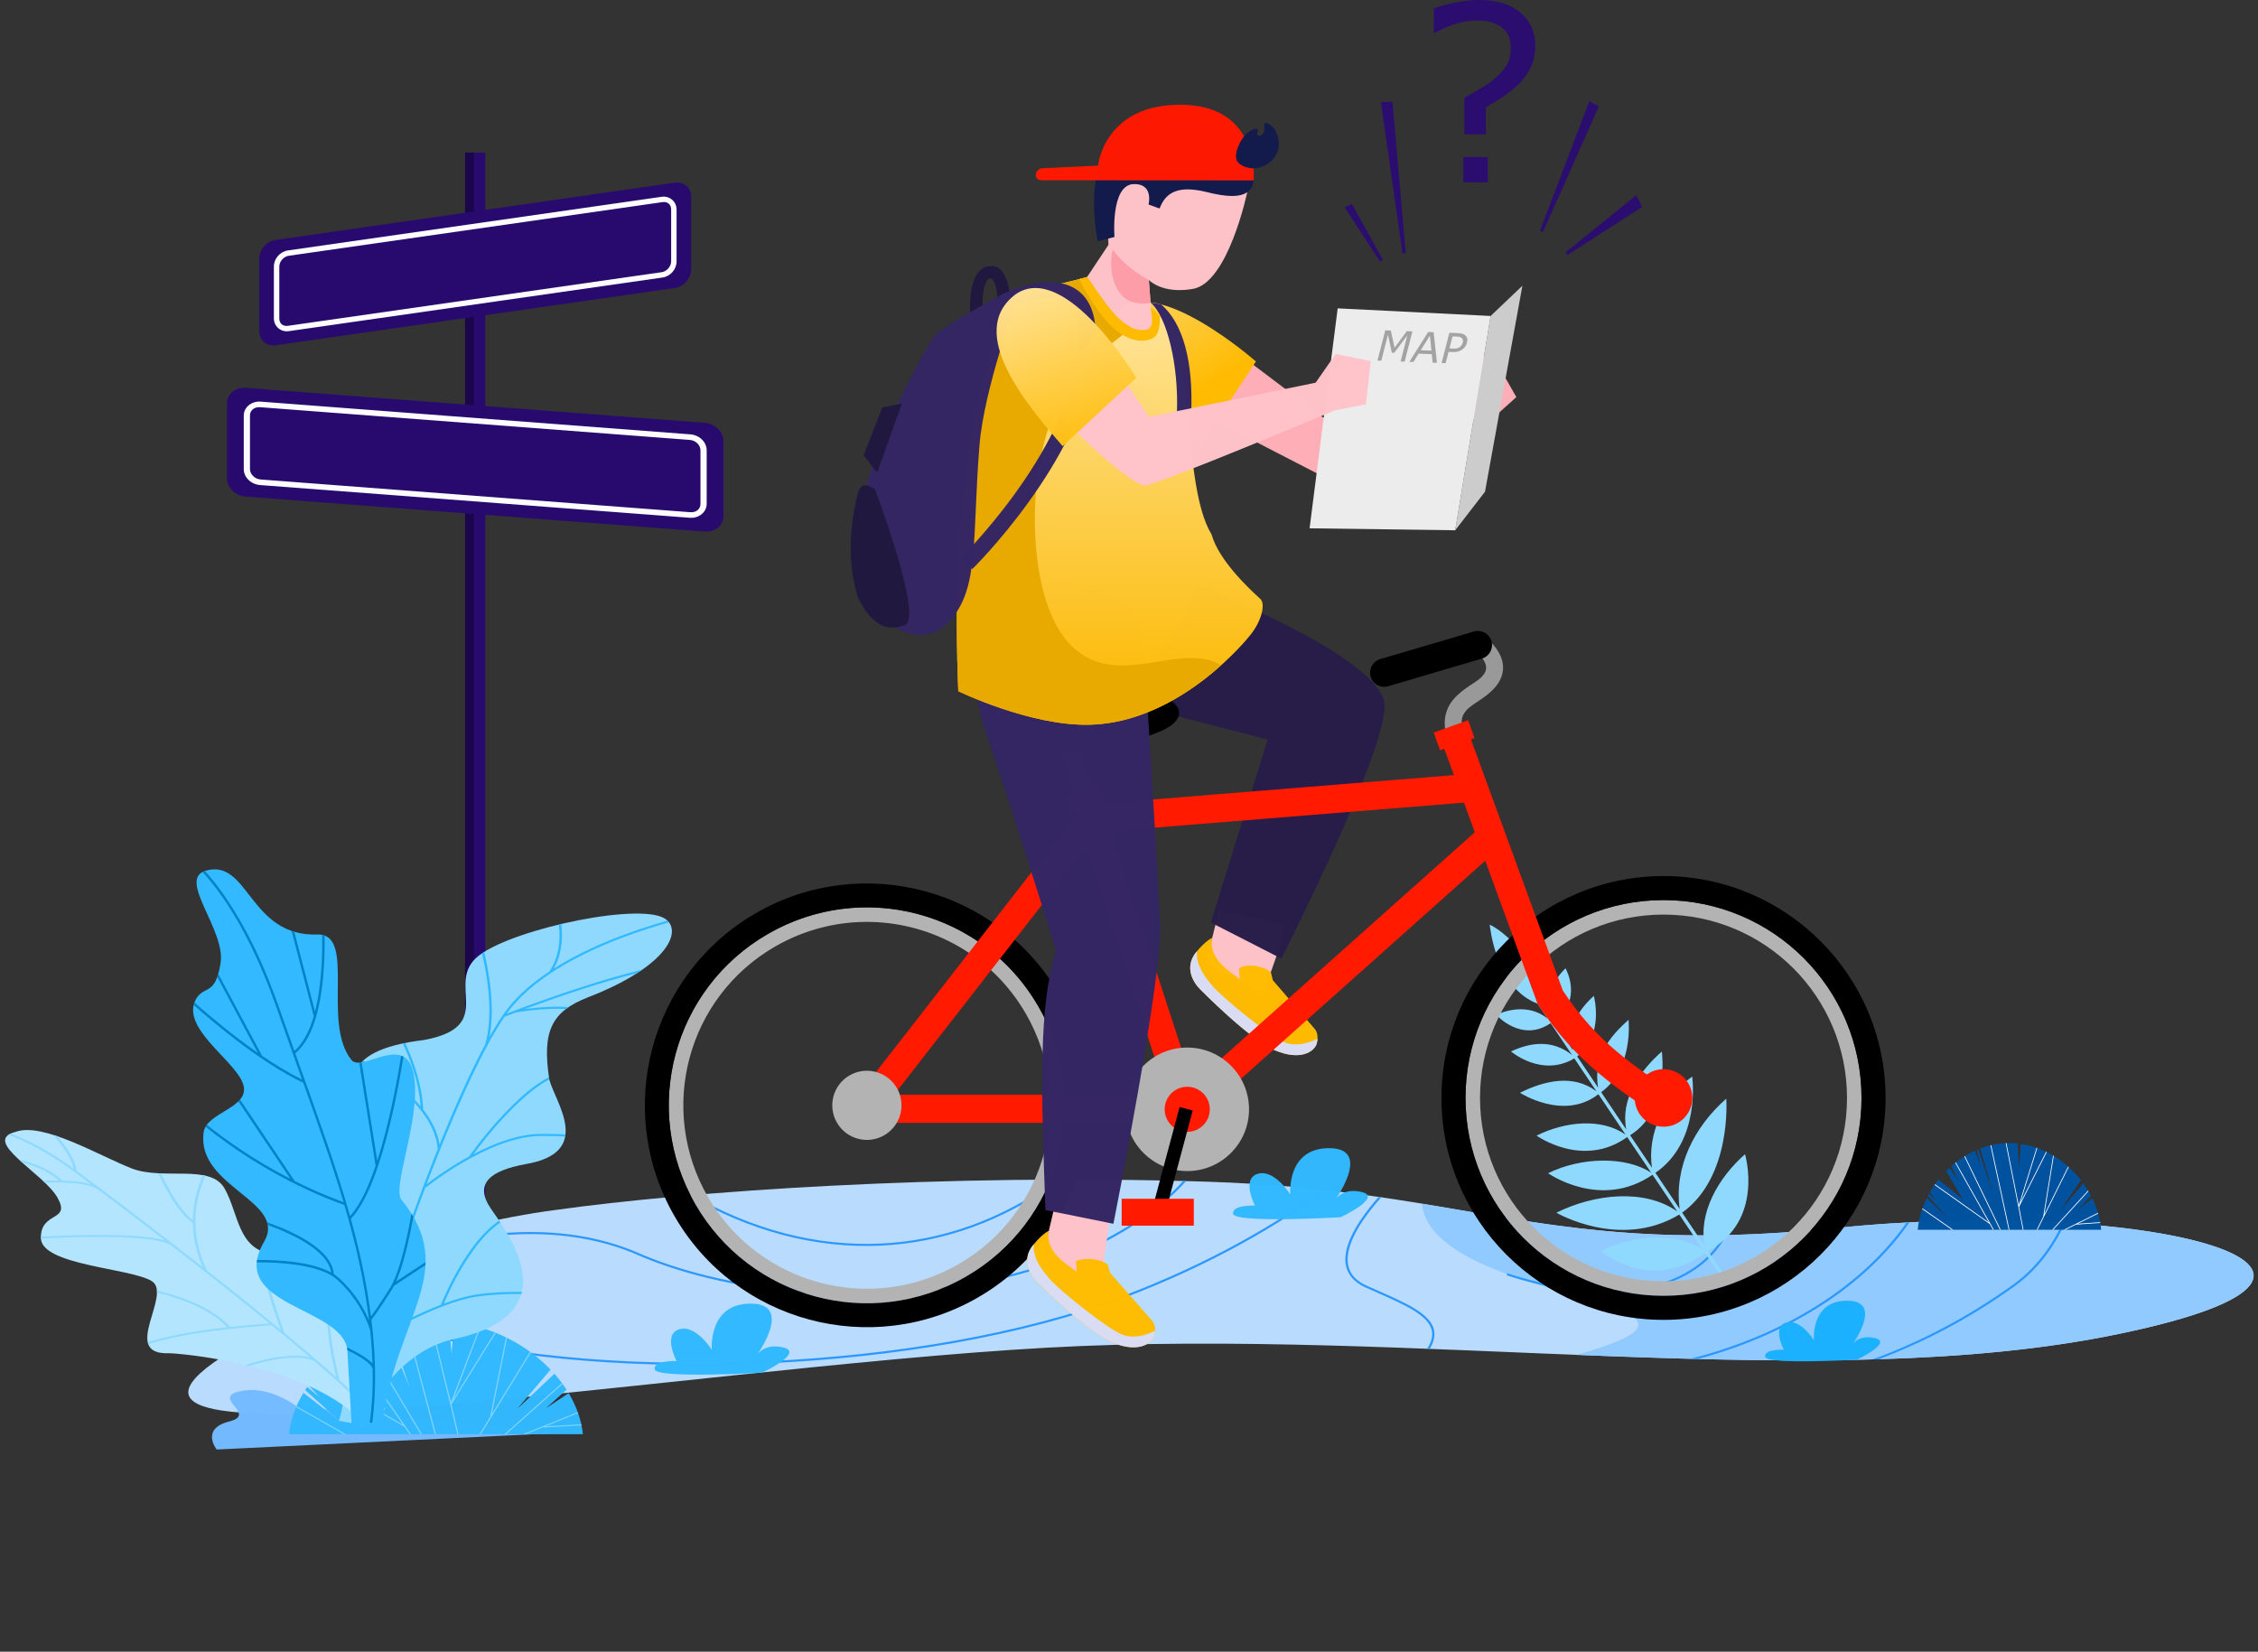 <svg viewBox="0 0 715 523" fill="none" xmlns="http://www.w3.org/2000/svg">
<rect x="0" y="0" width="715" height="523" fill="#333333" stroke="none"/>
<path opacity="0.99" d="M175.951 383.126C217.511 377.276 298.287 371.508 382.122 374.173C465.957 376.837 490.686 398.15 581.422 388.831C678.208 378.891 769.981 401.767 671.028 422.361C576.842 441.962 449.296 420.165 331.44 426.738C213.585 433.311 4.744 469.628 73.046 427.907C95.24 414.351 202.512 400.77 150.472 401.592C93.009 403.446 141.099 387.617 175.951 383.126Z" fill="#BBDDFF"/>
<path d="M450.205 381.126C453.723 413.308 562.143 411.318 499.167 429.016C561.565 431.507 621.003 432.772 671.029 422.361C769.982 401.767 678.208 378.891 581.422 388.831C520.598 395.078 489.395 387.564 450.205 381.126Z" fill="#91C9FF" fill-opacity="0.992"/>
<path d="M335.526 373.508C335.229 373.509 334.935 373.513 334.638 373.513C316.928 386.375 297.989 392.835 279.047 393.756C258.617 394.749 238.167 389.296 219.246 378.432C218.86 378.465 218.469 378.497 218.085 378.53C237.329 389.754 258.204 395.422 279.084 394.407C298.43 393.466 317.761 386.78 335.776 373.508C335.693 373.508 335.609 373.508 335.526 373.508L335.526 373.508ZM374.656 373.959C360.02 389.971 337.215 400.227 311.947 405.388C275.001 412.934 232.843 409.549 203.589 397.364L203.601 397.374C173.701 383.695 139.918 392.483 123.865 398.217C123.786 398.462 123.784 398.699 123.865 398.924C139.704 393.241 173.501 384.332 203.274 397.952L203.281 397.957H203.288C232.736 410.223 275.004 413.604 312.111 406.025C337.685 400.802 360.827 390.353 375.575 373.986C375.269 373.978 374.962 373.968 374.656 373.96L374.656 373.959ZM418.888 376.749C404.44 387.268 383.725 399.671 355.896 410.267C291.646 434.734 191.37 437.038 137.282 422.572C122.703 418.673 107.047 418.634 91.933 420.66C90.457 421.09 89.032 421.524 87.652 421.959C104.028 419.326 121.219 418.959 137.073 423.199C191.415 437.733 291.691 435.424 356.175 410.869C384.405 400.119 405.345 387.503 419.87 376.861C419.541 376.824 419.219 376.785 418.888 376.749V376.749ZM436.544 378.997C434.537 381.265 432.351 383.974 430.491 386.835C428.014 390.647 426.105 394.73 426.005 398.452C425.905 402.174 427.693 405.538 432.456 407.681C437.125 409.78 441.591 411.642 445.194 413.551C448.796 415.461 451.519 417.425 452.758 419.654C453.922 421.748 453.823 424.108 451.911 427.089C452.182 427.098 452.453 427.111 452.724 427.12C454.54 424.13 454.637 421.574 453.407 419.36C452.056 416.928 449.208 414.928 445.558 412.993C441.908 411.058 437.434 409.193 432.778 407.098C428.216 405.046 426.639 402.003 426.733 398.472C426.828 394.941 428.673 390.924 431.118 387.163C433.038 384.208 435.309 381.429 437.372 379.12C437.094 379.08 436.823 379.037 436.544 378.997V378.997ZM604.626 387.052C604.329 387.067 604.034 387.081 603.738 387.096C597.086 396.575 588.294 404.812 578.066 411.654C565.51 420.052 550.798 426.34 535.276 430.245C536.085 430.267 536.892 430.286 537.7 430.306C552.483 426.35 566.47 420.228 578.502 412.179C588.932 405.202 597.893 396.772 604.626 387.052V387.052ZM653.185 387.151C649.536 394.906 644.479 401.705 637.563 406.693C622.953 417.23 608.053 424.86 592.977 430.439C593.648 430.419 594.321 430.404 594.99 430.384C609.532 424.845 623.912 417.373 638.018 407.199C645.118 402.078 650.269 395.115 653.964 387.196C653.707 387.181 653.443 387.167 653.185 387.151ZM546.661 391.084C546.387 391.089 546.119 391.091 545.846 391.099C544.049 394.371 541.672 397.235 538.758 399.643C526.421 409.838 504.487 412.031 477.317 403.188L477.065 403.805C504.389 412.697 526.638 410.543 539.251 400.119C542.323 397.581 544.81 394.552 546.661 391.085L546.661 391.084Z" fill="#2B98FF"/>
<path opacity="0.99" d="M636.283 361.941C633.074 361.945 629.98 362.557 627.083 363.648L631.117 378.13L626.43 363.904C626.284 363.963 626.137 364.023 625.992 364.085L627.092 369.25C626.497 367.284 625.926 365.666 625.368 364.359C622.632 365.601 620.1 367.273 617.848 369.256L620.287 374.128L617.262 369.785C616.915 370.105 616.576 370.433 616.243 370.768L621.47 379.631L613.803 373.517C612.796 374.788 611.886 376.128 611.086 377.517L613.351 380.447L610.847 377.943C610.712 378.186 610.58 378.43 610.451 378.676L617.15 386.072L610.106 379.356C608.53 382.567 607.535 385.986 607.262 389.399H665.333C665.061 386.011 664.078 382.617 662.522 379.428L658.044 383.078L662.097 378.589C661.395 377.254 660.594 375.959 659.701 374.72L652.353 383.255L658.941 373.709C654.3 367.764 647.534 363.288 639.883 362.198L639.38 369.812L638.828 362.071C637.989 361.987 637.14 361.941 636.283 361.941V361.941Z" fill="#00539F"/>
<path d="M635.348 361.961C635.269 361.964 635.19 361.966 635.111 361.97L639.201 382.613L639.204 382.603L640.514 389.4H640.752L639.354 382.142L648.12 364.788C648.049 364.752 647.978 364.718 647.906 364.683L639.752 380.826L645.103 363.502C645.029 363.476 644.956 363.448 644.882 363.423L639.256 381.632L638.908 379.827L638.888 379.831L635.348 361.961ZM630.515 362.608C630.438 362.625 630.362 362.644 630.286 362.662L636.056 389.399H636.297L630.515 362.608ZM650.122 365.88L646.994 385.212L644.91 389.399H645.176L647.196 385.34L647.211 385.344L647.22 385.293L655.062 369.539C655.001 369.485 654.939 369.431 654.878 369.376L647.348 384.504L650.339 366.012C650.267 365.968 650.195 365.924 650.122 365.881V365.88ZM622.202 366.043C622.134 366.085 622.067 366.128 621.999 366.17L633.267 389.399H633.531L622.202 366.043ZM619.31 368.049C619.247 368.098 619.185 368.148 619.122 368.198L629.775 387.08L612.714 374.98C612.667 375.047 612.62 375.113 612.573 375.179L630.055 387.576L630.055 387.576L631.084 389.399H631.357L619.31 368.049ZM661.19 376.987L649.831 389.399H650.159L661.318 377.203C661.276 377.131 661.233 377.059 661.19 376.987H661.19ZM608.741 382.598C608.713 382.677 608.686 382.757 608.658 382.837L618.057 389.399H618.483L608.741 382.598ZM664.319 384.037L653.498 389.399H654.052L657.514 387.683L657.52 387.759L665.063 387.239C665.049 387.157 665.036 387.075 665.021 386.994L657.921 387.482L664.391 384.276C664.368 384.196 664.343 384.117 664.32 384.037L664.319 384.037Z" fill="white"/>
<path d="M176.309 453.789L68.621 458.979C68.621 458.979 63.371 452.446 72.559 450.112C81.748 447.779 66.752 442.633 75.94 440.533C85.129 438.433 93.898 445.269 93.898 445.269L176.309 453.789Z" fill="#74BAFF" fill-opacity="0.992"/>
<path opacity="0.99" d="M138.027 418.327C132.884 418.332 127.927 419.131 123.286 420.554L129.748 439.441L122.239 420.887C122.005 420.964 121.77 421.043 121.538 421.123L123.301 427.86C122.346 425.295 121.432 423.185 120.538 421.48C116.154 423.101 112.097 425.282 108.488 427.867L112.396 434.221L107.549 428.557C106.994 428.975 106.45 429.402 105.917 429.839L114.293 441.399L102.008 433.425C100.394 435.083 98.935 436.83 97.654 438.643L101.283 442.464L97.27 439.198C97.054 439.515 96.843 439.833 96.637 440.154L107.37 449.8L96.084 441.041C93.559 445.228 91.965 449.688 91.526 454.139H184.572C184.137 449.721 182.561 445.294 180.068 441.135L172.894 445.895L179.387 440.04C178.263 438.299 176.979 436.61 175.548 434.994L163.774 446.126L174.331 433.675C166.895 425.922 156.054 420.084 143.794 418.662L142.988 428.593L142.104 418.497C140.759 418.386 139.4 418.327 138.027 418.327V418.327Z" fill="#33B9FF"/>
<path d="M136.528 418.353C136.402 418.358 136.275 418.36 136.149 418.365L142.702 445.288L142.707 445.276L144.806 454.141H145.188L142.947 444.674L156.994 422.04C156.88 421.994 156.765 421.949 156.651 421.904L143.586 442.958L152.159 420.363C152.041 420.329 151.924 420.293 151.806 420.26L142.791 444.01L142.234 441.655L142.201 441.66L136.528 418.353ZM128.785 419.197C128.662 419.22 128.54 419.244 128.418 419.268L137.664 454.139H138.049L128.785 419.197ZM160.202 423.465L155.19 448.678L151.851 454.139H152.275L155.512 448.846L155.537 448.85L155.551 448.784L168.116 428.237C168.019 428.166 167.92 428.096 167.821 428.025L155.756 447.755L160.548 423.636C160.433 423.579 160.317 423.522 160.202 423.466V423.465ZM115.466 423.677C115.357 423.732 115.249 423.788 115.141 423.843L133.194 454.139H133.618L115.466 423.677ZM110.832 426.293C110.73 426.358 110.631 426.423 110.53 426.488L127.6 451.115L100.264 435.334C100.188 435.42 100.112 435.506 100.038 435.594L128.048 451.762L128.048 451.762L129.696 454.139H130.134L110.832 426.293ZM177.935 437.951L159.735 454.139H160.26L178.141 438.233C178.073 438.139 178.004 438.045 177.935 437.951H177.935ZM93.898 445.269C93.853 445.373 93.808 445.477 93.765 445.58L108.824 454.139H109.507L93.898 445.269ZM182.949 447.146L165.611 454.139H166.498L172.046 451.902L172.054 452.001L184.14 451.322C184.118 451.215 184.097 451.109 184.073 451.002L172.696 451.639L183.063 447.458C183.027 447.354 182.988 447.25 182.95 447.146L182.949 447.146Z" fill="#82D4FF"/>
<path opacity="0.99" d="M424.508 385.433C424.508 385.433 437.979 379.078 431.243 377.453C424.508 375.827 422.372 380.556 422.372 380.556C422.372 380.556 434.857 363.708 421.058 363.56C407.258 363.413 408.572 378.191 408.572 378.191C408.572 378.191 403.48 370.063 398.223 371.689C392.966 373.314 397.401 381.738 397.401 381.738C397.401 381.738 389.844 381.443 390.501 384.399C391.159 387.354 424.508 385.433 424.508 385.433Z" fill="#33B9FF"/>
<path opacity="0.99" d="M241.339 434.66C241.339 434.66 254.81 428.305 248.074 426.68C241.339 425.054 239.203 429.783 239.203 429.783C239.203 429.783 251.689 412.936 237.889 412.788C224.089 412.64 225.403 427.419 225.403 427.419C225.403 427.419 220.311 419.29 215.054 420.916C209.797 422.542 214.232 430.966 214.232 430.966C214.232 430.966 206.675 430.67 207.332 433.626C207.99 436.582 241.339 434.66 241.339 434.66Z" fill="#33B9FF"/>
<path opacity="0.99" d="M587.989 430.529C587.989 430.529 599.487 425.105 593.738 423.717C587.989 422.33 586.167 426.366 586.167 426.366C586.167 426.366 596.823 411.986 585.045 411.86C573.267 411.734 574.389 424.348 574.389 424.348C574.389 424.348 570.042 417.41 565.555 418.798C561.068 420.185 564.854 427.375 564.854 427.375C564.854 427.375 558.404 427.123 558.965 429.646C559.526 432.168 587.989 430.529 587.989 430.529Z" fill="#1CB1FF"/>
<path opacity="0.99" d="M153.692 48.315H147.27V404.322H153.692V48.315Z" fill="#290B6F"/>
<path opacity="0.99" d="M150.103 48.315H147.27V404.322H150.103V48.315Z" fill="#1C074B"/>
<path opacity="0.99" d="M87.306 75.968L213.655 57.834C216.54 57.42 218.864 59.408 218.864 62.291V85.247C218.864 88.131 216.54 90.786 213.655 91.2L87.306 109.334C84.421 109.749 82.098 107.761 82.098 104.877V81.921C82.098 79.037 84.421 76.382 87.306 75.968Z" fill="#290B6F"/>
<path opacity="0.99" d="M209.53 62.308L91.187 79.294C88.676 79.654 86.723 81.877 86.723 84.401V100.827C86.723 103.35 88.92 105.222 91.431 104.862L209.774 87.877C212.286 87.516 214.239 85.293 214.239 82.769V66.344C214.239 63.82 212.041 61.948 209.53 62.308ZM209.774 64.003C211.392 63.771 212.519 64.741 212.519 66.344V82.769C212.519 84.372 211.147 85.95 209.529 86.182L91.186 103.167C89.569 103.399 88.442 102.429 88.442 100.827V84.401C88.442 82.798 89.813 81.22 91.431 80.988L209.774 64.003Z" fill="white" fill-opacity="0.992"/>
<path opacity="0.99" d="M77.854 122.803L223.106 133.865C226.424 134.117 229.094 136.718 229.094 139.696V163.402C229.094 166.38 226.424 168.574 223.106 168.321L77.854 157.26C74.537 157.007 71.866 154.406 71.866 151.428V127.722C71.866 124.744 74.537 122.55 77.854 122.803Z" fill="#290B6F"/>
<path opacity="0.99" d="M82.541 127.173C79.644 126.952 77.188 128.967 77.188 131.573V148.537C77.188 151.143 79.476 153.371 82.374 153.592L218.42 163.95C221.318 164.17 223.774 162.156 223.774 159.55V142.586C223.774 139.98 221.485 137.752 218.588 137.531L82.541 127.173ZM82.374 128.941L218.42 139.299C220.27 139.44 221.805 140.93 221.805 142.586V159.55C221.805 161.205 220.438 162.329 218.588 162.188L82.541 151.824C80.692 151.683 79.157 150.192 79.157 148.537V131.573C79.157 129.918 80.524 128.8 82.374 128.941Z" fill="white" fill-opacity="0.992"/>
<path d="M107.332 449.872C117.789 415.412 75.904 395.301 106.493 384.028C126.427 376.682 117.059 363.955 114.336 354.267C111.614 344.578 105.669 332.75 134.342 329.295C157.791 324.895 140.393 311.231 151.673 302.545C162.953 293.859 204.48 285.275 211.092 291.289C216.01 295.352 210.766 306.258 186.245 315.771C174.523 320.319 171.598 326.615 173.944 341.859C175.889 349.209 188.145 364.987 166.284 368.638C155.48 370.654 149.956 374.634 155.402 382.652C160.847 390.67 180.956 416.269 143.127 424.142C123.454 428.889 114.514 451.226 114.514 451.226L107.332 449.872Z" fill="#8FD9FF"/>
<path d="M211.341 291.518C207.71 292.546 203.6 293.813 199.205 295.397C191.408 298.207 182.894 301.927 175.375 306.687C177.99 302.02 178.242 296.856 177.733 292.573C177.479 292.633 177.226 292.695 176.973 292.756C177.499 297.308 177.155 302.833 173.971 307.602C168.89 310.968 164.326 314.824 160.855 319.23C159.032 321.545 157.058 324.64 154.99 328.292C156.516 320.524 155.46 311.52 153.92 304.141C153.724 303.205 153.518 302.304 153.311 301.426C153.082 301.57 152.852 301.714 152.638 301.859C152.82 302.64 153.002 303.429 153.174 304.256C154.881 312.433 155.964 322.609 153.625 330.74C149.061 339.19 144.088 350.266 139.188 362.409C138.576 358.444 136.656 354.73 134.006 351.33C133.672 343.347 130.753 335.505 128.317 330.248C128.068 330.297 127.814 330.346 127.573 330.397C129.891 335.386 132.672 342.766 133.198 350.326C129.697 346.138 125.139 342.455 120.642 339.413C118.712 338.108 116.81 336.944 114.989 335.885C114.819 336.047 114.656 336.212 114.503 336.378C116.329 337.439 118.242 338.609 120.179 339.919C128.914 345.827 137.794 354.143 138.588 363.702L138.672 363.697C135.534 371.529 132.433 379.766 129.498 388.028C127.146 394.65 124.911 401.264 122.843 407.682C119.482 401.622 110.928 394.946 103.055 389.654C101.908 388.883 100.785 388.151 99.685 387.447C99.482 387.593 99.295 387.741 99.107 387.889C100.242 388.615 101.402 389.368 102.588 390.166C106.435 392.752 110.436 395.683 113.905 398.686C109.929 398.129 105.999 398.064 102.31 398.299C99.951 398.45 97.695 398.723 95.585 399.062C95.638 399.273 95.712 399.492 95.773 399.706C101.39 398.804 108.057 398.381 114.802 399.473C118.272 402.578 121.105 405.734 122.531 408.645C120.86 413.86 119.31 418.925 117.914 423.738C117.912 423.739 117.87 423.763 117.87 423.763L117.896 423.796C114.819 434.409 112.514 443.735 111.346 450.628L112.087 450.768C113.243 443.961 115.527 434.694 118.582 424.13C119.303 423.711 123.874 421.068 129.949 418.121C136.549 414.919 144.707 411.497 150.802 410.587C155.757 409.847 160.792 409.669 165.056 409.716C165.118 409.501 165.172 409.285 165.222 409.069C160.891 409.014 155.75 409.187 150.675 409.945C147.617 410.402 144.114 411.459 140.562 412.787C141.129 411.389 143.497 405.746 147.334 399.633C149.53 396.134 152.167 392.578 155.127 389.778C156.191 388.772 157.297 387.872 158.435 387.1C158.311 386.912 158.182 386.705 158.06 386.523C156.85 387.337 155.684 388.289 154.571 389.343C151.547 392.203 148.886 395.799 146.672 399.327C142.261 406.354 139.636 413.095 139.615 413.15C136.165 414.483 132.699 416.042 129.576 417.557C124.664 419.941 120.63 422.185 118.856 423.195C122.011 412.368 125.929 400.286 130.217 388.214C131.679 384.097 133.188 379.989 134.719 375.926L134.837 376.032C134.837 376.032 139.797 372.003 146.806 367.942C153.814 363.881 162.87 359.813 170.943 359.699C174.091 359.655 176.731 359.723 178.956 359.858C178.994 359.645 179.025 359.43 179.048 359.213C176.79 359.074 174.117 359.004 170.931 359.049C163.91 359.148 156.362 362.099 149.934 365.465C151.346 363.523 155.285 358.265 160.433 352.853C163.643 349.477 167.271 346.115 170.915 343.62C171.924 342.93 172.933 342.316 173.935 341.778C173.897 341.533 173.871 341.307 173.836 341.066C172.706 341.658 171.574 342.341 170.447 343.113C166.735 345.654 163.079 349.05 159.848 352.447C153.386 359.241 148.62 366.058 148.62 366.058L148.716 366.108C147.923 366.539 147.137 366.972 146.387 367.407C140.837 370.623 136.662 373.742 135.083 374.964C141.433 358.195 148.199 342.403 154.208 331.223L154.27 331.237C154.297 331.149 154.317 331.057 154.342 330.969C156.248 327.439 158.076 324.376 159.788 321.9L159.82 321.946C159.854 321.929 160.12 321.812 160.511 321.655C160.901 321.498 161.437 321.289 162.103 321.033C162.41 320.915 162.987 320.704 163.348 320.568L163.35 320.579C163.35 320.579 169.112 319.554 175.396 319.431C176.666 319.407 177.951 319.433 179.218 319.497C179.492 319.289 179.778 319.085 180.073 318.885C178.524 318.777 176.936 318.751 175.379 318.781C171.771 318.852 168.478 319.206 166.181 319.507C166.676 319.325 166.956 319.213 167.497 319.015C171.93 317.394 177.855 315.305 184.136 313.268C190.002 311.366 196.156 309.529 201.728 308.138C202.287 307.778 202.823 307.42 203.336 307.062C203.128 307.111 202.927 307.155 202.717 307.206C196.815 308.631 190.163 310.62 183.869 312.661C177.575 314.702 171.644 316.794 167.202 318.418C164.981 319.23 163.134 319.926 161.797 320.441C161.233 320.658 160.817 320.825 160.446 320.974C160.795 320.491 161.141 320.025 161.48 319.595C170.167 308.564 185.912 300.889 199.495 295.994C203.975 294.379 208.162 293.094 211.836 292.06C211.689 291.868 211.522 291.689 211.341 291.518L211.341 291.518Z" fill="#30B9FF"/>
<path d="M121.93 446.008C121.93 446.008 118.086 453.372 114.169 449.52C95.854 431.508 55.642 428.416 53.34 428.49C37.994 428.984 54.785 409.742 48.014 405.625C41.243 401.508 13.033 400.648 12.944 392.006C12.854 383.363 22.608 386.999 18.199 379.22C13.789 371.441 -6.203 361.193 4.966 358.391C13.592 355.21 31.595 366.061 41.69 369.969C51.785 373.877 66.652 368.377 71.14 376.369C75.627 384.36 75.249 395.626 86.291 397.066C97.333 398.506 108.095 394.989 108.806 407.837C109.516 420.685 121.93 446.008 121.93 446.008Z" fill="#B3E5FF"/>
<path d="M3.41 358.924C3.135 359.05 2.887 359.182 2.68 359.324C8.092 361.311 14.944 364.756 23.055 370.703C24.71 371.915 26.712 373.4 28.867 375.008C26.915 374.415 24.566 374.078 22.017 373.917C21.234 373.868 20.429 373.838 19.615 373.82L19.672 373.786C15.545 369.953 10.306 368.159 6.155 367.315C6.455 367.591 6.76 367.868 7.076 368.149C10.747 369.022 15.074 370.67 18.634 373.808C16.977 373.794 15.283 373.837 13.595 373.914C13.802 374.108 14.016 374.302 14.216 374.494C16.863 374.384 19.509 374.362 21.95 374.516C25.685 374.752 28.925 375.386 30.948 376.567C36.904 381.029 44.224 386.593 52.198 392.759C50.076 392.134 47.233 391.734 43.953 391.468C39.014 391.068 33.126 390.997 27.465 391.077C22.066 391.153 16.911 391.369 12.955 391.573C12.951 391.716 12.942 391.855 12.944 392.006C12.944 392.062 12.951 392.117 12.954 392.173C16.907 391.969 22.078 391.753 27.485 391.677C33.126 391.597 38.988 391.671 43.867 392.066C48.641 392.454 52.459 393.189 54.145 394.261C61.954 400.316 70.242 406.837 78.25 413.293C80.651 415.228 83.014 417.152 85.343 419.06C81.835 419.332 77.552 419.671 72.87 420.172C68.212 414.996 60.526 411.728 53.861 409.748C52.398 409.314 51.001 408.951 49.678 408.635C49.694 408.844 49.705 409.057 49.703 409.278C50.929 409.576 52.211 409.909 53.553 410.307C60.026 412.23 67.427 415.388 71.965 420.268C68.859 420.611 65.623 421.023 62.386 421.532C56.955 422.385 51.537 423.509 46.783 425.018C46.829 425.23 46.891 425.433 46.962 425.63C59.172 421.742 76.151 420.378 86.026 419.615C90.325 423.142 94.391 426.556 98.227 429.835C93.974 428.741 88.606 429.444 84.118 430.456C81.603 431.023 79.362 431.694 77.75 432.223C78.133 432.314 78.522 432.414 78.909 432.51C80.401 432.04 82.271 431.501 84.354 431.031C89.278 429.921 95.222 429.251 99.28 430.817L99.318 430.763C101.918 432.997 104.412 435.171 106.675 437.204C112.171 442.145 116.514 446.4 119.147 449.525C119.339 449.366 119.523 449.2 119.699 449.024C117.038 445.89 112.8 441.772 107.462 436.968L107.493 436.963C107.493 436.963 106.487 433.101 105.633 428.372C104.907 424.345 104.301 419.695 104.507 416.299L104.534 416.279C104.526 416.273 104.518 416.266 104.509 416.26C104.545 415.682 104.6 415.13 104.688 414.635C105.338 410.963 107.09 407.892 108.584 405.801C108.527 405.455 108.459 405.124 108.384 404.807C106.766 406.922 104.619 410.361 103.876 414.557C103.815 414.899 103.776 415.276 103.74 415.655C100.177 412.589 98.512 407.172 97.807 402.389C97.555 400.684 97.428 399.083 97.361 397.678C97.088 397.661 96.817 397.644 96.539 397.631C96.606 399.065 96.735 400.707 96.993 402.454C97.74 407.518 99.478 413.319 103.681 416.493C103.502 419.95 104.108 424.49 104.823 428.45C105.508 432.246 106.157 434.913 106.444 436.061C101.656 431.785 96.047 427.018 90.063 422.059C87.194 413.735 83.96 405.523 84.206 396.64C83.926 396.561 83.654 396.475 83.391 396.38C83.088 405.067 86.093 413.07 88.883 421.081C85.616 418.383 82.281 415.653 78.85 412.887C74.411 409.308 69.893 405.722 65.41 402.192L65.482 402.172C62.707 396.297 59.209 385.509 65.03 372.275C64.77 372.216 64.507 372.161 64.238 372.111C61.972 377.281 61.114 382.083 61.072 386.378C58.12 384.156 55.198 379.656 53.033 375.613C52.235 374.122 51.581 372.768 51.005 371.534C50.711 371.523 50.416 371.517 50.123 371.502C50.722 372.795 51.416 374.239 52.271 375.835C54.585 380.157 57.671 384.988 61.077 387.21C61.163 392.982 62.688 397.785 64.197 401.234C61.025 398.741 57.88 396.282 54.81 393.901L54.824 393.89C54.776 393.857 54.722 393.827 54.672 393.795C45.953 387.034 37.941 380.943 31.503 376.119L31.506 376.117C31.501 376.114 31.494 376.112 31.489 376.109C28.764 374.067 26.291 372.226 24.247 370.724C24.03 367.745 21.439 363.846 18.905 360.632C18.672 360.337 18.453 360.088 18.223 359.806C17.783 359.656 17.342 359.506 16.908 359.369C17.335 359.877 17.761 360.378 18.203 360.938C20.506 363.859 22.81 367.377 23.332 370.056C15.482 364.339 8.786 360.939 3.41 358.924Z" fill="#8FD9FF"/>
<path d="M109.957 427.02C107.564 413.701 71.833 413.347 83.632 393.169C91.155 380.304 62.215 375.914 64.465 358.644C65.239 352.045 79.576 350.86 76.968 343.204C74.36 335.549 56.626 325.274 62.235 316.038C64.981 311.934 68.199 315.312 69.851 304.903C71.503 294.494 56.102 278.409 65.071 275.72C78.826 271.596 78.844 296.83 100.739 295.901C112.829 295.933 101.786 323.83 111.278 335.612C114.708 339.869 129.022 326.25 131.141 340.942C133.214 355.316 123.567 376.805 127.383 380.204C145.064 402.359 126.071 416.425 121.104 449.777L111.378 451.784L109.957 427.02Z" fill="#33B9FF"/>
<path d="M64.888 275.789C64.62 275.879 64.374 275.982 64.151 276.097C64.668 276.668 65.194 277.262 65.741 277.91C72.067 285.401 80.254 298.174 87.651 319.292C90.501 327.427 93.14 334.788 95.659 341.831C91.496 339.798 87.188 337.171 82.996 334.317L69.115 308.348C69.013 308.71 68.908 309.048 68.798 309.356L81.646 333.393C73.755 327.898 66.5 321.795 61.575 317.44C61.48 317.706 61.402 317.973 61.34 318.24C69.335 325.306 83.316 336.818 96.021 342.844C101.006 356.789 105.336 369.052 108.788 380.672C103.241 378.639 98.066 376.346 93.321 373.963L76.014 348.169C75.849 348.364 75.674 348.555 75.485 348.741L91.945 373.267C79.805 367.02 70.646 360.301 65.508 356.166C65.356 356.369 65.216 356.577 65.094 356.792C72.519 362.764 88.192 374.022 109.052 381.574C112.641 393.78 115.311 405.465 116.867 418.123C115.458 414.808 112.57 409.397 107.278 404.638C106.803 404.21 106.271 403.817 105.704 403.451C105.481 400.533 103.666 397.945 101.108 395.71C98.458 393.396 94.996 391.437 91.554 389.843C89.109 388.71 86.685 387.772 84.559 387.021C84.65 387.313 84.733 387.607 84.784 387.907C86.779 388.624 88.995 389.489 91.239 390.529C94.642 392.105 98.051 394.038 100.614 396.278C102.916 398.289 104.51 400.529 104.885 402.961C100.351 400.416 93.622 399.451 87.614 399.106C85.378 398.978 83.273 398.945 81.391 398.953C81.35 399.209 81.318 399.46 81.296 399.708C83.186 399.699 85.311 399.731 87.57 399.861C94.692 400.27 102.819 401.643 106.772 405.199C114.529 412.176 117.015 420.527 117.227 421.278C117.618 425.047 117.85 428.561 117.956 431.821C117.835 431.681 117.708 431.54 117.567 431.4C116.931 430.767 116.092 430.131 115.113 429.494C113.604 428.512 111.767 427.532 109.868 426.614C109.9 426.749 109.932 426.883 109.957 427.02L109.986 427.511C111.705 428.357 113.352 429.245 114.7 430.123C115.652 430.742 116.459 431.359 117.037 431.935C117.57 432.465 117.885 432.957 117.993 433.359C118.14 440.296 117.719 446.026 117.089 450.606L117.871 450.445C118.487 445.867 118.891 440.184 118.746 433.336L118.772 433.331C118.767 433.3 118.751 433.269 118.744 433.238C118.663 429.565 118.428 425.572 117.978 421.233L118.001 421.227C118.001 421.227 117.973 421.129 117.965 421.104C117.868 420.169 117.762 419.22 117.644 418.254C117.629 418.132 117.612 418.012 117.597 417.891C117.764 417.692 119.615 415.445 124.132 408.255C124.347 407.912 124.558 407.53 124.766 407.133L134.71 400.572C134.727 400.262 134.746 399.951 134.752 399.641L125.413 405.8C127.256 401.68 128.764 395.704 129.891 390.342C130.269 388.541 130.592 386.854 130.877 385.293C130.681 384.955 130.501 384.621 130.288 384.281C129.97 386.069 129.607 388.021 129.152 390.184C127.78 396.714 125.792 404.2 123.497 407.853C120.105 413.252 118.259 415.794 117.46 416.836C116.084 406.166 113.916 396.159 111.08 385.926C114.159 382.752 116.782 377.413 119.036 371.149C121.336 364.757 123.238 357.406 124.754 350.441C126.028 344.593 127.013 339.084 127.746 334.582C127.514 334.457 127.278 334.347 127.031 334.26C126.297 338.786 125.305 344.358 124.015 350.279C122.762 356.036 121.242 362.05 119.459 367.555L114.5 336.379C114.24 336.419 113.989 336.448 113.748 336.462L118.942 369.114C118.739 369.713 118.537 370.314 118.327 370.897C116.169 376.893 113.652 382.005 110.847 385.073C106.493 369.549 100.589 353.398 93.487 333.508C96.651 330.934 98.756 326.677 100.161 321.728C101.617 316.597 102.322 310.708 102.621 305.135C102.789 301.995 102.819 298.988 102.788 296.239C102.55 296.152 102.296 296.085 102.03 296.031C102.066 298.824 102.038 301.89 101.866 305.096C101.593 310.202 100.967 315.557 99.75 320.317L93.189 295.036C92.899 294.95 92.617 294.858 92.337 294.761L99.355 321.782C98.006 326.421 96.03 330.356 93.22 332.752C91.652 328.359 90.043 323.842 88.363 319.048C80.94 297.855 72.709 284.992 66.317 277.422C65.829 276.844 65.355 276.307 64.888 275.788L64.888 275.789Z" fill="#0082C6"/>
<path d="M471.724 292.767C471.724 292.767 473.488 312.822 486.857 317.798L490.056 322.557C485.037 318.413 478.614 319.171 473.802 321.332C473.802 321.332 481.716 330.339 491.014 323.981L497.776 334.04C491.341 328.942 484.34 330.199 478.455 332.931C478.455 332.931 488.18 341.284 498.513 335.137L505.511 345.546C498.109 340.001 488.992 342.203 481.294 346.024C481.294 346.024 495.208 355.022 506.133 346.471L514.741 359.276C506.99 353.854 495.493 355.149 486.558 359.585C486.558 359.585 501.228 370.129 515.256 360.042L522.847 371.334C514.801 366.013 500.54 366.366 490.208 371.496C490.208 371.496 506.824 383.278 523.276 371.973L531.084 383.587C520.8 376.33 504.948 377.976 492.828 383.994C492.828 383.994 513.059 395.852 531.749 384.576L539.222 395.693C530.542 390.029 517.152 391.029 506.937 396.101C506.937 396.101 522.509 409.701 539.888 396.683L549.49 410.966L550.396 410.358L540.82 396.112C558.856 386.528 552.566 365.47 552.566 365.47C544.134 372.889 537.71 384.05 539.821 394.626L532.659 383.973C548.475 372.66 546.629 347.877 546.629 347.877C536.518 356.774 530.068 369.417 531.87 382.799L524.185 371.367C538.741 361.413 535.837 340.866 535.837 340.866C527.157 347.109 521.437 359.124 523.111 369.77L516.181 359.461C528.833 351.622 526.222 332.959 526.222 332.959C519.032 339.286 513.104 348.1 514.957 357.64L507.018 345.83C517.333 338.363 515.686 322.938 515.686 322.938C509.384 328.482 504.511 334.874 506.026 344.355L499.412 334.516C508.154 327.755 504.684 315.324 504.684 315.324C500.127 319.55 496.232 324.932 498.09 332.55L491.919 323.371C501.539 316.767 495.727 306.614 495.727 306.614C492.043 310.118 489.324 315.541 490.635 321.461L487.553 316.875C488.31 307.937 479.042 296.39 471.724 292.767Z" fill="#8FD9FF"/>
<path opacity="0.99" d="M407.419 293.204C407.318 293.95 400.04 314.586 400.04 314.586L381.853 305.017L386.032 288.162L407.419 293.204Z" fill="#FFC3CA"/>
<path d="M402.43 307.846L403.035 310.361L416.251 325.727C416.251 325.727 417.855 327.256 416.917 330.543C416.137 332.966 411.814 336.018 403.69 332.554C395.565 329.09 380.071 313.288 380.071 313.288C380.071 313.288 373.868 307.627 378.762 301.512C381.905 297.694 383.818 296.987 383.818 296.987C382.606 303.573 389.21 307.487 392.57 310.028L392.354 306.61C395.122 304.842 400.214 305.964 402.43 307.846H402.43Z" fill="#FFBB00" fill-opacity="0.992"/>
<path opacity="0.99" d="M379.048 185.318C379.048 185.318 433.79 206.344 438.221 221.781C441.509 233.234 405.737 303.526 405.737 303.526L383.422 292.112L401.407 234.174L354.79 222.128C369.172 206.048 374.75 197.613 379.048 185.318Z" fill="#271D49" fill-opacity="0.992"/>
<path d="M379.033 301.201C378.671 305.274 381.049 308.851 384.02 312.285C387.321 316.1 401.659 327.828 406.558 329.962C411.321 332.042 416.876 329.076 417.182 328.909C417.155 329.4 417.093 329.931 416.918 330.543C416.138 332.966 411.814 336.018 403.689 332.554C395.565 329.09 380.071 313.288 380.071 313.288C380.071 313.288 373.868 307.627 378.761 301.513C378.858 301.398 378.94 301.311 379.033 301.202L379.033 301.201Z" fill="#DADCF4"/>
<path d="M526.755 285.006C492.083 285.006 464.057 313.011 464.057 347.659C464.057 382.306 492.083 410.314 526.755 410.314C561.427 410.314 589.453 382.306 589.453 347.659C589.453 313.011 561.427 285.006 526.755 285.006ZM526.755 289.597C558.876 289.597 584.858 315.56 584.858 347.659C584.858 379.757 558.876 405.715 526.755 405.715C494.633 405.715 468.651 379.757 468.651 347.659C468.651 315.56 494.633 289.597 526.755 289.597Z" fill="#B3B3B3"/>
<path d="M526.755 277.395C487.966 277.395 456.439 308.898 456.439 347.659C456.439 386.421 487.966 417.924 526.755 417.924C565.544 417.924 597.07 386.421 597.07 347.659C597.07 308.898 565.544 277.395 526.755 277.395ZM526.755 285.005C561.427 285.005 589.454 313.012 589.454 347.659C589.454 382.307 561.427 410.313 526.755 410.313C492.082 410.313 464.056 382.307 464.056 347.659C464.056 313.012 492.082 285.005 526.755 285.005Z" fill="black"/>
<path d="M526.754 356.769C531.79 356.769 535.872 352.69 535.872 347.658C535.872 342.626 531.79 338.547 526.754 338.547C521.719 338.547 517.637 342.626 517.637 347.658C517.637 352.69 521.719 356.769 526.754 356.769Z" fill="#FF1A00"/>
<path d="M470.476 201.938L467.301 206.264C467.301 206.264 468.901 207.499 469.854 209.122C470.33 209.934 470.597 210.75 470.581 211.498C470.567 212.246 470.357 213.036 469.343 214.147L469.315 214.168L469.293 214.197C467.624 216.121 463.242 217.806 460.068 221.654C458.482 223.578 457.36 226.257 457.474 229.432C457.588 232.607 458.777 236.211 461.271 240.67L465.957 238.049C463.718 234.046 462.915 231.182 462.845 229.237C462.775 227.291 463.279 226.199 464.209 225.071C466.062 222.824 470.237 221.262 473.315 217.74C475.04 215.841 475.908 213.651 475.951 211.618C475.995 209.578 475.303 207.81 474.483 206.411C472.842 203.614 470.475 201.939 470.475 201.939L470.476 201.938Z" fill="#999999"/>
<path d="M340.217 233.135L335.091 234.736L342.966 260.007L348.092 258.406L340.217 233.135Z" fill="#999999"/>
<path d="M315.467 218.49C323.173 214.97 331.153 221.434 341.613 221.283C349.616 221.119 360.678 220.181 366.702 220.679C372.009 220.671 378.33 227.089 367.122 231.689C353.574 237.249 344.834 238.186 334.437 238.214C321.301 238.25 308.013 222.653 315.467 218.49Z" fill="black"/>
<path d="M467.847 199.778C467.444 199.789 467.044 199.855 466.658 199.974L437.046 208.703C436.482 208.869 435.957 209.145 435.5 209.515C435.042 209.884 434.663 210.34 434.382 210.857C434.101 211.373 433.924 211.939 433.863 212.524C433.801 213.108 433.855 213.699 434.022 214.262C434.188 214.826 434.464 215.351 434.834 215.808C435.204 216.265 435.66 216.644 436.177 216.925C436.694 217.206 437.26 217.382 437.845 217.444C438.43 217.505 439.021 217.451 439.585 217.285L469.19 208.556C470.242 208.261 471.149 207.591 471.742 206.673C472.334 205.755 472.569 204.653 472.404 203.573C472.239 202.494 471.684 201.512 470.845 200.813C470.006 200.114 468.939 199.746 467.847 199.778Z" fill="black"/>
<path d="M275.858 287.326C264.771 287.082 253.474 289.779 243.152 295.734C213.125 313.058 202.865 351.314 220.201 381.319C237.537 411.325 275.823 421.576 305.85 404.252C335.877 386.928 346.135 348.672 328.799 318.666C317.422 298.975 297.024 287.792 275.858 287.326ZM275.755 291.923C295.371 292.356 314.281 302.719 324.821 320.961C340.881 348.759 331.37 384.227 303.552 400.276C275.734 416.326 240.242 406.823 224.181 379.025C208.121 351.227 217.63 315.759 245.448 299.709C255.011 294.192 265.479 291.696 275.755 291.923Z" fill="#B3B3B3"/>
<path d="M335.396 314.861C316.001 281.292 272.936 269.761 239.343 289.142C205.751 308.522 194.212 351.557 213.606 385.125C233.001 418.693 276.066 430.224 309.659 410.844C343.251 391.463 354.79 348.429 335.396 314.861ZM328.8 318.666C346.136 348.671 335.878 386.929 305.851 404.253C275.823 421.576 237.538 411.325 220.202 381.32C202.866 351.314 213.124 313.057 243.151 295.733C273.179 278.409 311.464 288.66 328.8 318.666Z" fill="black"/>
<path d="M464.884 228.048L453.97 231.953L456.015 237.606L457.341 237.132L460.378 245.431L348.815 254.455L348.778 254.344L349.974 254L348.292 248.229L337.152 251.433L338.834 257.206L340.172 256.821L340.627 258.218L270.461 348.345L273.993 355.563H375.599L378.585 354.424L470.304 272.561L486.856 317.797L487.135 318.223C499.042 336.502 512.208 344.698 526.07 354.284L531.161 346.932C517.185 337.267 505.754 330.208 494.878 313.659L465.776 234.115L466.929 233.702L464.884 228.048ZM463.568 254.15L466.995 263.519L377.736 343.187L351.663 263.195L463.568 254.15ZM343.975 268.487L369.437 346.617H283.147L343.975 268.487Z" fill="#FF1A00"/>
<path d="M375.939 370.813C386.747 370.813 395.508 362.058 395.508 351.257C395.508 340.457 386.747 331.702 375.939 331.702C365.131 331.702 356.369 340.457 356.369 351.257C356.369 362.058 365.131 370.813 375.939 370.813Z" fill="#B3B3B3"/>
<path d="M375.939 358.396C379.885 358.396 383.083 355.2 383.083 351.257C383.083 347.314 379.885 344.118 375.939 344.118C371.993 344.118 368.795 347.314 368.795 351.257C368.795 355.2 371.993 358.396 375.939 358.396Z" fill="#FF1A00"/>
<path d="M373.522 350.532L364.724 383.351L368.878 384.462L377.676 351.643L373.522 350.532Z" fill="black"/>
<path d="M378.024 379.58H355.175V388.094H378.024V379.58Z" fill="#FF1A00"/>
<path d="M265.01 355.469C268.036 360.708 274.739 362.502 279.981 359.478C285.223 356.454 287.019 349.756 283.993 344.517C280.966 339.279 274.263 337.484 269.021 340.509C263.779 343.533 261.983 350.231 265.01 355.469Z" fill="#B3B3B3"/>
<path opacity="0.99" d="M380.025 102.801L419.007 132.238L458.666 127.919L460.453 116.423L472.468 112.228L480.155 125.737L470.925 134.027L466.77 132.788L425.482 154.252L374.294 127.858L380.025 102.801Z" fill="#FFB0B9"/>
<path opacity="0.99" d="M397.693 114.467L380.216 141.043L355.682 118.409C355.682 118.409 348.083 105.005 354.409 98.427C366.336 86.825 397.693 114.467 397.693 114.467Z" fill="url(#paint0_linear_2669_38026)"/>
<path opacity="0.99" d="M394.942 60.827C394.942 60.827 388.864 89.917 377.535 91.509C367.97 93.138 363.787 88.669 363.787 88.669L364.8 102.083L364.674 120.687L339.725 94.49L350.996 77.532C350.996 77.532 349.096 51.082 367.207 52.601C385.317 54.12 394.942 60.827 394.942 60.827H394.942Z" fill="#FFC3CA"/>
<path d="M347.576 76.393L352.906 75.039C352.906 75.039 351.616 58.936 358.721 58.296C365.47 57.951 363.682 64.758 363.682 64.758L367.185 66.018C369.041 61.149 372.75 58.527 381.973 60.785C394.841 64.085 399.894 61.286 395.533 48.219C391.965 38.933 367.845 33.166 359.898 37.322C347.083 43.359 344.589 60.029 347.576 76.393Z" fill="#131A4C"/>
<path opacity="0.99" d="M351.497 385.012C351.403 385.759 348.475 407.192 348.475 407.192L330.198 397.794L333.733 382.856L351.497 385.012Z" fill="#FFC3CA"/>
<path opacity="0.99" d="M315.155 178.016C315.155 178.016 304.011 208.389 311.609 230.156C319.208 251.923 334.405 301.026 334.405 301.026C328.801 318.666 329.674 344.703 331.033 383.151L352.565 387.502C352.565 387.502 368.122 309.244 367.333 292.927C365.518 255.389 361.577 195.835 361.577 195.835C347.932 183.718 332.606 182.632 315.155 178.016Z" fill="#352764"/>
<path opacity="0.99" d="M344.242 87.704C340.063 88.956 321.68 93.131 321.68 93.131L313.591 112.919C301.987 151.525 302.444 193.861 303.442 218.859C303.442 218.859 326.093 229.887 344.95 229.486C374.252 228.802 395.812 201.194 395.812 201.194C399.171 197.205 401.073 191.169 398.921 189.493C395.945 186.784 385.925 177.517 383.663 169.265C373.678 152.867 379.514 107.934 364.363 97.347C364.864 100.844 365.305 103.943 363.013 104.377C355.403 105.815 349.148 94.58 344.242 87.704Z" fill="url(#paint1_linear_2669_38026)"/>
<path d="M350.802 400.431L351.431 402.94L364.79 418.182C364.79 418.182 366.41 419.696 365.502 422.991C364.745 425.422 360.451 428.514 352.294 425.126C344.138 421.738 328.495 406.082 328.495 406.082C328.495 406.082 322.24 400.479 327.076 394.319C330.183 390.471 332.09 389.747 332.09 389.747C330.939 396.344 337.58 400.196 340.963 402.705L340.716 399.29C343.902 398.115 348.378 398.534 350.802 400.431H350.802Z" fill="#FFBB00" fill-opacity="0.992"/>
<path d="M327.344 394.006C327.02 398.082 329.432 401.637 332.435 405.042C335.772 408.826 350.219 420.419 355.138 422.508C359.92 424.543 365.447 421.525 365.751 421.355C365.73 421.846 365.673 422.377 365.503 422.991C364.746 425.421 360.45 428.514 352.294 425.126C344.137 421.739 328.496 406.082 328.496 406.082C328.496 406.082 322.239 400.48 327.075 394.32C327.17 394.205 327.252 394.116 327.344 394.006V394.006Z" fill="#D9DCF5" fill-opacity="0.992"/>
<path d="M352.362 79.008C350.848 84.796 352.543 93.767 358.454 95.557C361.228 96.397 363.104 96.209 364.325 95.776L363.788 88.668C363.788 88.668 356.451 84.962 352.362 79.008V79.008Z" fill="#FC9CA7" fill-opacity="0.992"/>
<path d="M472.012 100.049L460.798 167.905L470.233 155.693L482.07 90.473L472.012 100.049Z" fill="#CCCCCC"/>
<path d="M472.012 100.05L460.798 167.905L414.681 167.283L423.581 97.638L472.012 100.05Z" fill="#ECECEC"/>
<path d="M344.242 87.704C340.063 88.956 321.68 93.13 321.68 93.13L313.592 112.92C301.988 151.526 302.443 193.861 303.441 218.86C303.441 218.86 326.094 229.887 344.95 229.486C362.767 229.07 377.708 218.705 386.694 210.64C373.957 203.19 355.958 217.27 341.47 206.417C326.47 195.182 325.767 161.304 329.782 143.621C337.074 111.505 350.234 112.97 357.839 103.488C352.519 100.735 347.987 92.954 344.242 87.704Z" fill="#E8AA00"/>
<path d="M367.647 96.355L364.324 95.776C369.61 100.299 373.237 115.845 372.679 130.446L377.207 130.513C377.806 114.852 374.82 102.493 367.647 96.355V96.355Z" fill="#352764" fill-opacity="0.992"/>
<path d="M344.243 87.704C343.661 87.878 342.764 88.117 341.721 88.385C343.451 91.797 348.33 100.757 353.904 104.966C358.631 108.534 362.732 108.345 365.236 106.969C366.871 106.07 367.381 103.063 367.244 100.057C366.377 99.002 365.424 98.087 364.364 97.347C364.865 100.844 365.306 103.943 363.014 104.376C355.404 105.814 349.149 94.581 344.243 87.704Z" fill="#FFBB01"/>
<path opacity="0.99" d="M380.7 33.864C378.824 33.458 376.735 33.216 374.407 33.178C349.577 32.772 347.702 52.448 347.702 52.448L330.229 53.266C327.515 53.364 327.167 57.041 329.688 57.081L397.007 57.122C397.007 57.122 397.151 55.439 396.918 52.995C394.645 52.918 392.094 52.398 391.574 50.449C390.893 47.892 392.787 44.843 393.988 43.229C391.677 39.148 387.662 35.371 380.7 33.863L380.7 33.864Z" fill="#FF1A00"/>
<path d="M400.905 38.9C400.537 38.863 400.304 39.125 400.356 39.76C400.631 43.145 398.587 43.377 398.166 42.661C397.805 41.856 398.421 41.376 398.421 41.376C398.421 41.376 398.294 40.481 397.085 40.905C395.528 41.528 394.29 42.48 393.291 44.098C392.276 45.779 390.94 48.683 391.616 50.771C393.736 53.927 398.782 54.102 402.052 51.389C406.911 47.782 404.968 40.017 400.905 38.9Z" fill="#131A4C"/>
<path opacity="0.99" d="M321.855 95.32C321.855 95.32 311.603 123.228 310.16 140.925C307.703 171.055 310.428 187.558 299.566 197.765C288.704 207.973 269.424 193.759 271.497 168.601C273.57 143.443 294.108 108.737 295.886 106.329C297.664 103.921 318.024 92.527 320.34 91.871C322.657 91.216 321.855 95.32 321.855 95.32L321.855 95.32Z" fill="#352764"/>
<path opacity="0.99" d="M285.595 127.796L279.372 129.025L273.467 144.19L277.754 149.657L285.595 127.796Z" fill="#21193F"/>
<path opacity="0.99" d="M277.08 154.957C273.552 152.569 272.506 153.806 271.85 155.613C271.85 155.613 266.297 173.144 271.797 189.443C277.13 200.217 282.743 199.233 286.552 197.966C292.452 195.441 277.079 154.957 277.079 154.957H277.08Z" fill="#21193F"/>
<path opacity="0.99" d="M311.4 84.781C307.29 87.243 307.01 94.828 307.166 98.882C308.513 98.1 309.842 97.343 311.156 96.608C310.941 94.432 311.563 89.052 313.152 88.25C314.575 87.533 315.737 90.71 315.765 94.084C317.445 93.194 318.815 92.506 319.654 92.139C318.513 86.013 316.222 82.882 311.4 84.781Z" fill="#21193F"/>
<path d="M332.229 89.333C324.029 89.411 316.042 93.898 316.042 93.898L318.455 98.359C318.455 98.359 326.004 94.463 332.278 94.403C335.416 94.373 337.91 95.123 339.646 97.423C341.382 99.723 342.567 104.135 341.549 112.019C339.513 127.774 330.258 144.037 321.428 156.247C312.597 168.456 304.319 176.576 304.319 176.576L307.877 180.195C307.877 180.195 316.452 171.783 325.54 159.217C334.628 146.652 344.357 129.893 346.582 112.667C347.694 104.061 346.595 98.2 343.699 94.368C340.806 90.536 336.329 89.294 332.229 89.333Z" fill="#352764" fill-opacity="0.992"/>
<path d="M444.786 114.505L443.501 114.456L445.621 106.203L441.492 111.717L440.726 111.687L439.502 105.971L437.381 114.223L436.18 114.178L438.642 104.6L440.394 104.666L441.6 110.097L445.462 104.859L447.247 104.927L444.786 114.505Z" fill="#A3A3A3"/>
<path d="M455.014 114.893L453.645 114.841L453.383 112.136L449.204 111.977L447.571 114.61L446.266 114.561L452.245 105.117L453.958 105.182L455.014 114.893ZM453.269 111.027L452.783 106.261L449.875 110.898L453.269 111.027Z" fill="#A3A3A3"/>
<path d="M464.521 108.506C464.412 108.931 464.235 109.322 463.99 109.681C463.75 110.036 463.462 110.341 463.126 110.596C462.708 110.914 462.25 111.148 461.753 111.298C461.257 111.443 460.663 111.503 459.97 111.477L458.685 111.428L457.768 114.998L456.483 114.949L458.944 105.371L461.566 105.471C462.146 105.493 462.624 105.561 463.001 105.675C463.379 105.784 463.697 105.948 463.956 106.166C464.261 106.424 464.466 106.739 464.571 107.111C464.681 107.484 464.664 107.949 464.521 108.506L464.521 108.506ZM463.176 108.487C463.261 108.157 463.276 107.868 463.222 107.619C463.168 107.37 463.042 107.164 462.844 107C462.67 106.86 462.457 106.756 462.203 106.69C461.954 106.62 461.627 106.577 461.22 106.562L459.948 106.514L458.965 110.341L460.049 110.382C460.568 110.402 461.001 110.373 461.349 110.295C461.697 110.213 461.999 110.075 462.254 109.881C462.511 109.683 462.709 109.472 462.85 109.248C462.995 109.024 463.103 108.77 463.176 108.487L463.176 108.487Z" fill="#A3A3A3"/>
<path opacity="0.99" d="M346.245 106.042L363.86 131.996L416.598 121.178L422.937 112.07L434.063 114.364L432.533 128L422.687 129.947C422.687 129.947 367.804 152.976 362.789 153.692C357.775 154.408 331.917 128.235 331.917 128.235L346.245 106.042Z" fill="#FFC3CA"/>
<path opacity="0.99" d="M359.813 119.633L336.494 141.273C325.647 128.802 305.379 105.181 321.68 93.13C337.431 82.446 359.813 119.633 359.813 119.633Z" fill="url(#paint2_linear_2669_38026)"/>
<path d="M486.157 14.444C486.157 16.927 485.713 19.144 484.826 21.095C483.938 23.021 482.772 24.732 481.326 26.227C479.906 27.671 478.271 29.027 476.419 30.294C474.568 31.561 472.603 32.79 470.524 33.981V42.533H463.715V30.94C465.363 30.002 467.138 28.976 469.04 27.861C470.967 26.746 472.54 25.619 473.757 24.478C475.228 23.161 476.369 21.805 477.18 20.411C477.992 18.992 478.397 17.193 478.397 15.014C478.397 12.15 477.421 10.022 475.469 8.628C473.541 7.209 471.044 6.5 467.975 6.5C465.237 6.5 462.637 6.93 460.178 7.792C457.743 8.654 455.816 9.528 454.396 10.415H454.016V2.661C455.791 1.976 458.035 1.368 460.748 0.836C463.487 0.279 466.073 0 468.508 0C473.96 0 478.258 1.33 481.402 3.991C484.572 6.626 486.157 10.111 486.157 14.444ZM471.132 57.737H463.373V49.717H471.132V57.737Z" fill="#2B0D70"/>
<path d="M503.252 32.036L487.617 73.102L488.586 73.5L506.266 33.705L503.252 32.036Z" fill="#2B0D70"/>
<path d="M440.933 32.226L437.248 32.368L444.099 80.272L445.124 80.13L440.933 32.226Z" fill="#2B0D70"/>
<path d="M428.079 64.559L425.77 65.684L436.998 82.84L437.922 82.332L428.079 64.559Z" fill="#2B0D70"/>
<path d="M518.098 61.816L495.766 79.89L496.335 80.758L520.034 65.501L518.098 61.816Z" fill="#2B0D70"/>
<defs>
<linearGradient id="paint0_linear_2669_38026" x1="351.906" y1="141.301" x2="321.712" y2="93.111" gradientUnits="userSpaceOnUse">
<stop stop-color="#FFBB00"/>
<stop offset="1" stop-color="#FFE293"/>
</linearGradient>
<linearGradient id="paint1_linear_2669_38026" x1="49.11" y1="222.874" x2="49.787" y2="101.26" gradientUnits="userSpaceOnUse">
<stop stop-color="#FFBB00"/>
<stop offset="1" stop-color="#FFE293"/>
</linearGradient>
<linearGradient id="paint2_linear_2669_38026" x1="344.641" y1="145.852" x2="326.816" y2="91.858" gradientUnits="userSpaceOnUse">
<stop stop-color="#FFBB00"/>
<stop offset="1" stop-color="#FFE293"/>
</linearGradient>
</defs>
</svg>
